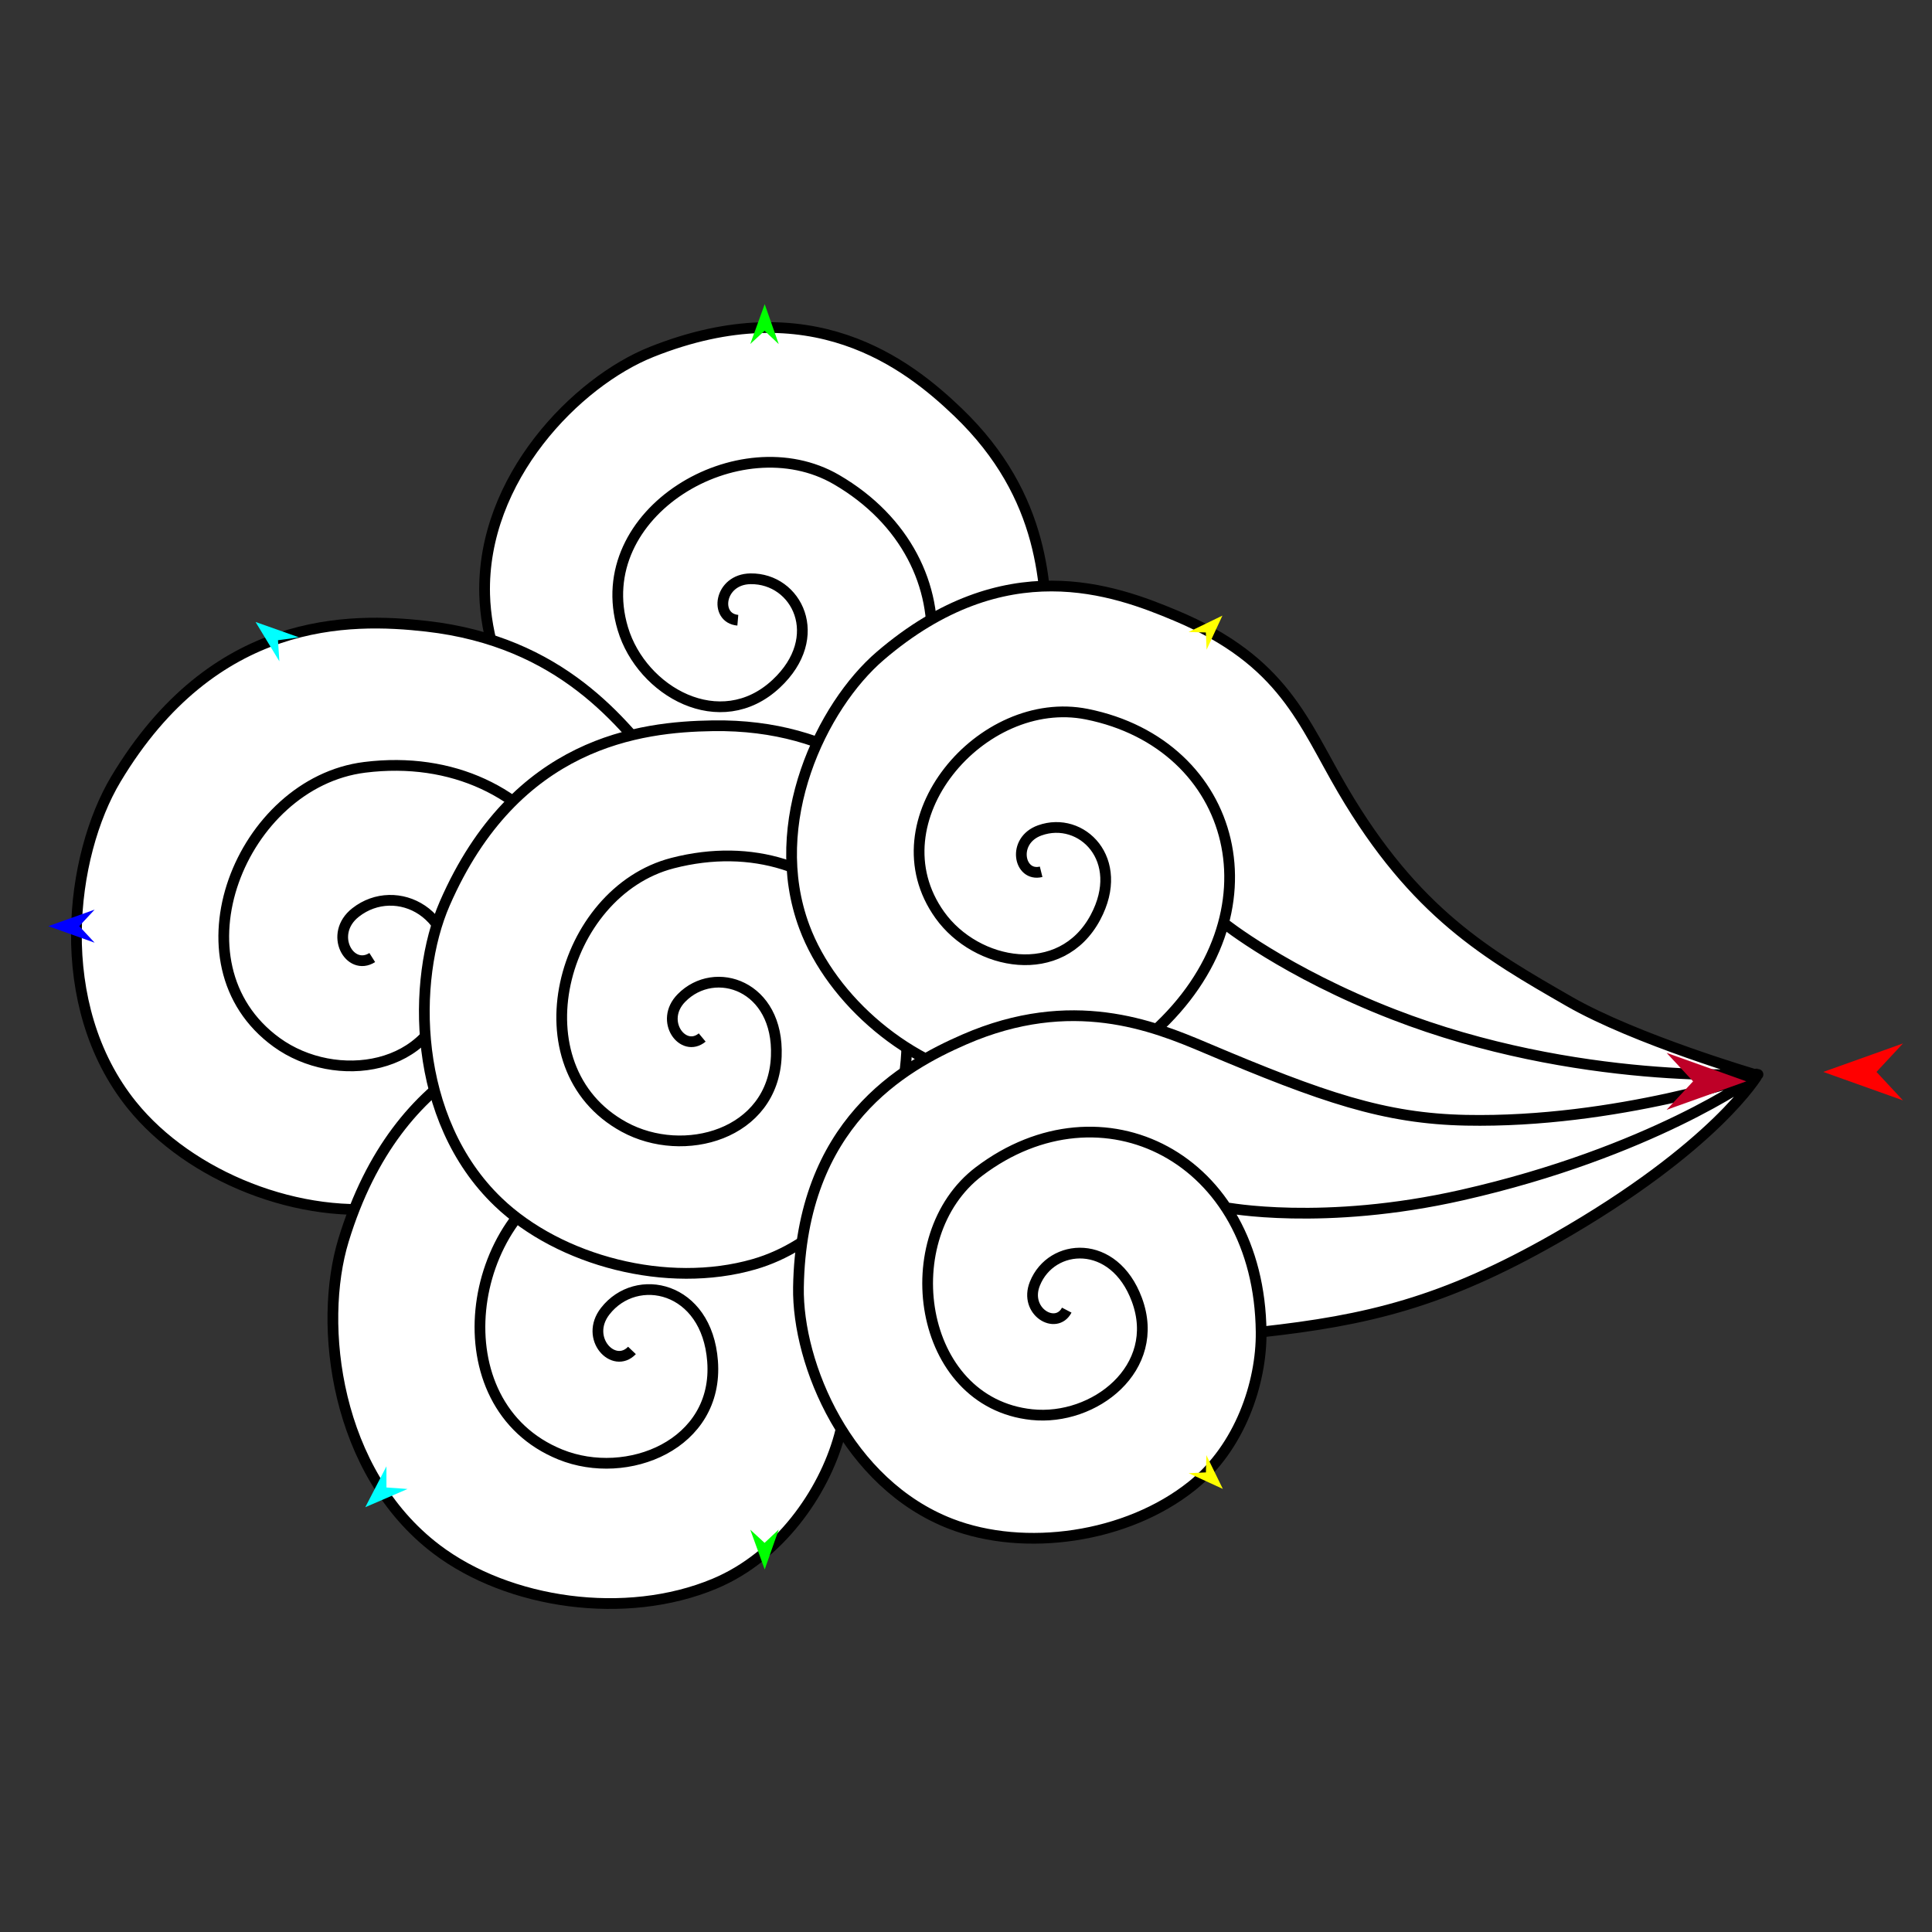 <?xml version="1.0" encoding="utf-8"?>
<!-- Generator: Moho 12.5 build 22414 -->
<!DOCTYPE svg PUBLIC "-//W3C//DTD SVG 1.1//EN" "http://www.w3.org/Graphics/SVG/1.1/DTD/svg11.dtd">
<svg version="1.1" id="Frame_0" xmlns="http://www.w3.org/2000/svg" xmlns:xlink="http://www.w3.org/1999/xlink" width="720px" height="720px">
<rect width="100%" height="100%" fill="#333333" stroke="none"/>
<g id="poot">
<g id="poot_3">
<path fill="#ffffff" fill-rule="evenodd" stroke="none" d="M 384.399 363.671 C 338.564 354.658 314.156 331.874 296.316 304.403 C 277.969 312.292 251.536 314.093 230.598 302.671 C 201.881 287.004 181.443 252.347 180.617 221.578 C 179.455 178.297 214.959 142.263 242.843 131.147 C 302.325 107.436 338.230 135.612 357.007 153.617 C 390.029 185.282 389.895 219.558 390.251 241.571 C 390.981 286.797 391.967 310.779 406.291 335.734 C 413.899 348.989 437.027 366.394 437.030 366.397 C 437.025 366.396 400.841 366.905 384.399 363.671 Z"/>
<path fill="none" stroke="#000000" stroke-width="4" stroke-linejoin="round" d="M 384.399 363.671 C 338.564 354.658 314.156 331.874 296.316 304.403 C 277.969 312.292 251.536 314.093 230.598 302.671 C 201.881 287.004 181.443 252.347 180.617 221.578 C 179.455 178.297 214.959 142.263 242.843 131.147 C 302.325 107.436 338.230 135.612 357.007 153.617 C 390.029 185.282 389.895 219.558 390.251 241.571 C 390.981 286.797 391.967 310.779 406.291 335.734 C 413.899 348.989 437.027 366.394 437.030 366.397 C 437.025 366.396 400.841 366.905 384.399 363.671 M 311.731 178.745 C 363.439 208.857 359.151 277.386 296.316 304.403 M 232.105 234.286 C 219.170 191.094 275.605 157.706 311.731 178.745 M 289.253 254.828 C 268.456 274.233 239.146 257.795 232.105 234.286 M 279.695 215.695 C 296.953 215.454 307.983 237.352 289.253 254.828 M 274.965 231.143 C 266.023 230.372 267.976 215.858 279.695 215.695 "/>
<path fill="#ffffff" fill-rule="evenodd" stroke="none" d="M 324.250 400.087 C 277.798 422.953 240.974 419.280 206.787 407.063 C 195.921 426.347 173.837 445.702 147.707 449.709 C 111.869 455.205 70.562 438.401 49.152 411.840 C 19.036 374.480 26.103 318.858 43.206 290.319 C 79.687 229.441 130.268 230.138 158.918 233.384 C 209.303 239.093 232.225 269.390 247.335 288.550 C 278.377 327.916 295.367 348.387 324.765 360.751 C 340.379 367.319 372.460 367.111 372.464 367.111 C 372.460 367.115 340.914 391.884 324.250 400.087 Z"/>
<path fill="none" stroke="#000000" stroke-width="4" stroke-linejoin="round" d="M 324.250 400.087 C 277.798 422.953 240.974 419.280 206.787 407.063 C 195.921 426.347 173.837 445.702 147.707 449.709 C 111.869 455.205 70.562 438.401 49.152 411.840 C 19.036 374.480 26.103 318.858 43.206 290.319 C 79.687 229.441 130.268 230.138 158.918 233.384 C 209.303 239.093 232.225 269.390 247.335 288.550 C 278.377 327.916 295.367 348.387 324.765 360.751 C 340.379 367.319 372.460 367.111 372.464 367.111 C 372.460 367.115 340.914 391.884 324.250 400.087 M 135.908 285.961 C 201.718 277.742 244.002 341.017 206.787 407.063 M 103.069 388.430 C 62.638 359.062 89.930 291.704 135.908 285.961 M 167.239 368.120 C 161.955 399.201 125.076 404.416 103.069 388.430 M 132.512 340.059 C 147.558 328.247 171.998 340.130 167.239 368.120 M 138.728 356.852 C 130.330 362.183 122.294 348.080 132.512 340.059 "/>
<path fill="#ffffff" fill-rule="evenodd" stroke="none" d="M 423.807 500.534 C 384.690 533.541 348.485 538.793 312.775 535.219 C 306.946 556.309 290.372 580.142 266.258 590.213 C 233.184 604.027 189.550 597.749 162.680 577.368 C 124.883 548.701 118.409 493.654 128.016 462.198 C 148.508 395.098 197.201 383.712 225.462 379.999 C 275.161 373.469 304.372 397.074 323.434 411.856 C 362.598 442.225 383.777 457.816 414.927 462.673 C 431.472 465.252 462.201 457.408 462.206 457.408 C 462.202 457.412 437.839 488.693 423.807 500.534 Z"/>
<path fill="none" stroke="#000000" stroke-width="4" stroke-linejoin="round" d="M 423.807 500.534 C 384.690 533.541 348.485 538.793 312.775 535.219 C 306.946 556.309 290.372 580.142 266.258 590.213 C 233.184 604.027 189.550 597.749 162.680 577.368 C 124.883 548.701 118.409 493.654 128.016 462.198 C 148.508 395.098 197.201 383.712 225.462 379.999 C 275.161 373.469 304.372 397.074 323.434 411.856 C 362.598 442.225 383.777 457.816 414.927 462.673 C 431.472 465.252 462.201 457.408 462.206 457.408 C 462.202 457.412 437.839 488.693 423.807 500.534 M 215.916 435.926 C 277.094 412.357 332.740 462.986 312.775 535.219 M 208.829 542.060 C 163.041 523.519 173.173 452.392 215.916 435.926 M 265.554 507.282 C 267.890 538.360 233.752 552.151 208.829 542.060 M 225.549 488.635 C 237.170 473.717 263.449 479.294 265.554 507.282 M 235.515 503.266 C 228.727 510.382 217.657 498.766 225.549 488.635 "/>
<path fill="#ffffff" fill-rule="evenodd" stroke="none" d="M 437.790 404.405 C 397.707 431.005 363.336 432.003 330.379 424.814 C 322.662 443.878 304.615 464.342 281.014 471.145 C 248.643 480.475 208.580 469.907 185.689 447.980 C 153.490 417.137 153.382 365.042 165.745 336.708 C 192.116 276.267 238.809 270.888 265.596 270.469 C 312.704 269.733 337.433 294.923 353.637 310.780 C 386.928 343.360 405.021 360.202 433.582 368.096 C 448.752 372.289 478.290 368.279 478.294 368.279 C 478.290 368.283 452.169 394.863 437.790 404.405 Z"/>
<path fill="none" stroke="#000000" stroke-width="4" stroke-linejoin="round" d="M 437.790 404.405 C 397.707 431.005 363.336 432.003 330.379 424.814 C 322.662 443.878 304.615 464.342 281.014 471.145 C 248.643 480.475 208.580 469.907 185.689 447.980 C 153.490 417.137 153.382 365.042 165.745 336.708 C 192.116 276.267 238.809 270.888 265.596 270.469 C 312.704 269.733 337.433 294.923 353.637 310.780 C 386.928 343.360 405.021 360.202 433.582 368.096 C 448.752 372.289 478.290 368.279 478.294 368.279 C 478.290 368.283 452.169 394.863 437.790 404.405 M 250.651 321.657 C 310.315 306.249 356.811 359.524 330.379 424.814 M 232.587 419.990 C 191.834 397.740 208.966 332.422 250.651 321.657 M 289.301 393.637 C 288.131 422.906 254.769 432.101 232.587 419.990 M 253.961 371.912 C 266.420 359.236 290.355 367.278 289.301 393.637 M 261.688 386.647 C 254.583 392.559 245.500 380.519 253.961 371.912 "/>
<path fill="#ffffff" fill-rule="evenodd" stroke="none" d="M 534.135 418.667 C 485.954 416.287 455.401 406.795 429.957 384.507 C 415.813 397.312 392.476 407.116 370.017 403.267 C 339.213 397.987 310.020 372.980 299.757 345.422 C 285.321 306.659 306.270 263.105 328.038 244.433 C 374.472 204.603 415.265 219.821 438.184 229.436 C 478.508 246.352 485.647 269.208 500.366 294.323 C 527.383 340.422 554.523 355.786 584.647 373.124 C 609.550 387.457 654.672 400.639 654.679 400.642 C 654.667 400.643 605.122 422.173 534.135 418.667 Z"/>
<path fill="none" stroke="#000000" stroke-width="4" stroke-linejoin="round" d="M 519.206 378.009 C 478.879 362.340 455.926 343.869 455.920 343.865 M 654.752 400.238 C 654.738 400.236 587.854 404.682 519.206 378.009 M 534.135 418.667 C 485.954 416.287 455.401 406.795 429.957 384.507 C 415.813 397.312 392.476 407.116 370.017 403.267 C 339.213 397.987 310.020 372.980 299.757 345.422 C 285.321 306.659 306.270 263.105 328.038 244.433 C 374.472 204.603 415.265 219.821 438.184 229.436 C 478.508 246.352 485.647 269.208 500.366 294.323 C 527.383 340.422 554.523 355.786 584.647 373.124 C 609.550 387.457 654.672 400.639 654.679 400.642 C 654.667 400.643 605.122 422.173 534.135 418.667 M 405.028 266.152 C 461.082 277.379 478.400 340.651 429.957 384.507 M 350.230 340.985 C 325.179 305.944 365.866 258.308 405.028 266.152 M 408.241 341.878 C 395.443 365.851 363.865 360.058 350.230 340.985 M 387.497 309.461 C 403.022 303.906 419.766 320.289 408.241 341.878 M 388.000 324.889 C 379.679 326.957 376.955 313.233 387.497 309.461 "/>
<path fill="#ffffff" fill-rule="evenodd" stroke="none" d="M 579.639 461.562 C 537.748 485.456 509.241 492.076 469.989 496.405 C 470.187 515.484 462.041 539.450 444.261 553.701 C 419.875 573.248 381.797 578.503 354.368 567.900 C 315.785 552.987 297.093 508.417 297.563 479.742 C 298.564 418.574 336.625 397.297 359.412 387.375 C 399.486 369.926 429.821 382.258 449.190 390.458 C 493.158 409.076 515.965 416.873 546.333 417.486 C 602.356 418.618 655.141 400.418 655.152 400.416 C 655.145 400.422 639.579 427.373 579.639 461.562 Z"/>
<path fill="none" stroke="#000000" stroke-width="4" stroke-linejoin="round" d="M 544.867 445.358 C 493.121 457.086 456.811 450.016 456.802 450.017 M 653.553 401.638 C 653.542 401.642 615.192 429.419 544.867 445.358 M 579.639 461.562 C 537.748 485.456 509.241 492.076 469.989 496.405 C 470.187 515.484 462.041 539.450 444.261 553.701 C 419.875 573.248 381.797 578.503 354.368 567.900 C 315.785 552.987 297.093 508.417 297.563 479.742 C 298.564 418.574 336.625 397.297 359.412 387.375 C 399.486 369.926 429.821 382.258 449.190 390.458 C 493.158 409.076 515.965 416.873 546.333 417.486 C 602.356 418.618 655.141 400.418 655.152 400.416 C 655.145 400.422 639.579 427.373 579.639 461.562 M 364.891 436.542 C 410.478 402.047 469.311 431.063 469.989 496.405 M 384.531 527.189 C 341.692 522.688 333.041 460.642 364.891 436.542 M 423.684 484.375 C 433.132 509.855 407.849 529.640 384.531 527.189 M 385.667 478.390 C 391.809 463.088 415.175 461.428 423.684 484.375 M 397.544 488.248 C 393.572 495.847 381.496 488.782 385.667 478.390 "/>
</g>
<g id="specs_3">
<path fill="#ff0000" fill-rule="evenodd" stroke="none" d="M 679.475 399.474 C 679.478 399.473 709.177 388.866 709.180 388.865 C 709.179 388.866 699.310 399.473 699.309 399.474 C 699.310 399.475 709.179 410.081 709.180 410.082 C 709.177 410.081 679.478 399.475 679.475 399.474 Z"/>
<path fill="#0000ff" fill-rule="evenodd" stroke="none" d="M 18.009 345.154 C 18.011 345.154 35.262 338.993 35.263 338.992 C 35.263 338.993 29.531 345.154 29.530 345.154 C 29.531 345.155 35.263 351.316 35.263 351.316 C 35.262 351.316 18.011 345.155 18.009 345.154 Z"/>
<path fill="#00ff00" fill-rule="evenodd" stroke="none" d="M 284.985 584.893 C 284.985 584.891 279.608 570.072 279.608 570.071 C 279.608 570.071 284.935 574.978 284.935 574.978 C 284.936 574.978 290.213 570.018 290.213 570.017 C 290.213 570.019 284.986 584.891 284.985 584.893 Z"/>
<path fill="#ffff00" fill-rule="evenodd" stroke="none" d="M 455.715 554.874 C 455.714 554.873 442.981 549.025 442.980 549.024 C 442.980 549.024 449.410 548.716 449.411 548.716 C 449.411 548.716 449.566 542.281 449.566 542.280 C 449.567 542.281 455.714 554.872 455.715 554.874 Z"/>
<path fill="#ffff00" fill-rule="evenodd" stroke="none" d="M 455.559 229.422 C 455.558 229.423 442.944 235.525 442.943 235.526 C 442.943 235.526 449.379 235.705 449.379 235.705 C 449.379 235.706 449.665 242.136 449.665 242.137 C 449.665 242.136 455.558 229.423 455.559 229.422 Z"/>
<path fill="#00ff00" fill-rule="evenodd" stroke="none" d="M 284.985 113.362 C 284.984 113.363 279.608 128.182 279.607 128.183 C 279.608 128.183 284.935 123.276 284.935 123.276 C 284.936 123.276 290.212 128.236 290.213 128.236 C 290.212 128.235 284.986 113.363 284.985 113.362 Z"/>
<path fill="#00ffff" fill-rule="evenodd" stroke="none" d="M 95.232 231.787 C 95.233 231.787 111.398 237.512 111.400 237.513 C 111.399 237.513 103.596 238.597 103.595 238.597 C 103.595 238.598 104.114 246.459 104.114 246.460 C 104.113 246.459 95.233 231.788 95.232 231.787 Z"/>
<path fill="#00ffff" fill-rule="evenodd" stroke="none" d="M 136.127 561.692 C 136.129 561.692 151.877 554.901 151.878 554.900 C 151.878 554.900 144.019 554.339 144.018 554.339 C 144.018 554.339 144.012 546.460 144.012 546.460 C 144.011 546.461 136.128 561.691 136.127 561.692 Z"/>
<path fill="#be0027" fill-rule="evenodd" stroke="none" d="M 650.800 402.987 C 650.797 402.986 621.098 392.379 621.095 392.378 C 621.096 392.379 630.965 402.986 630.966 402.987 C 630.965 402.988 621.096 413.594 621.095 413.596 C 621.098 413.594 650.797 402.988 650.800 402.987 Z"/>
</g>
</g>
</svg>
